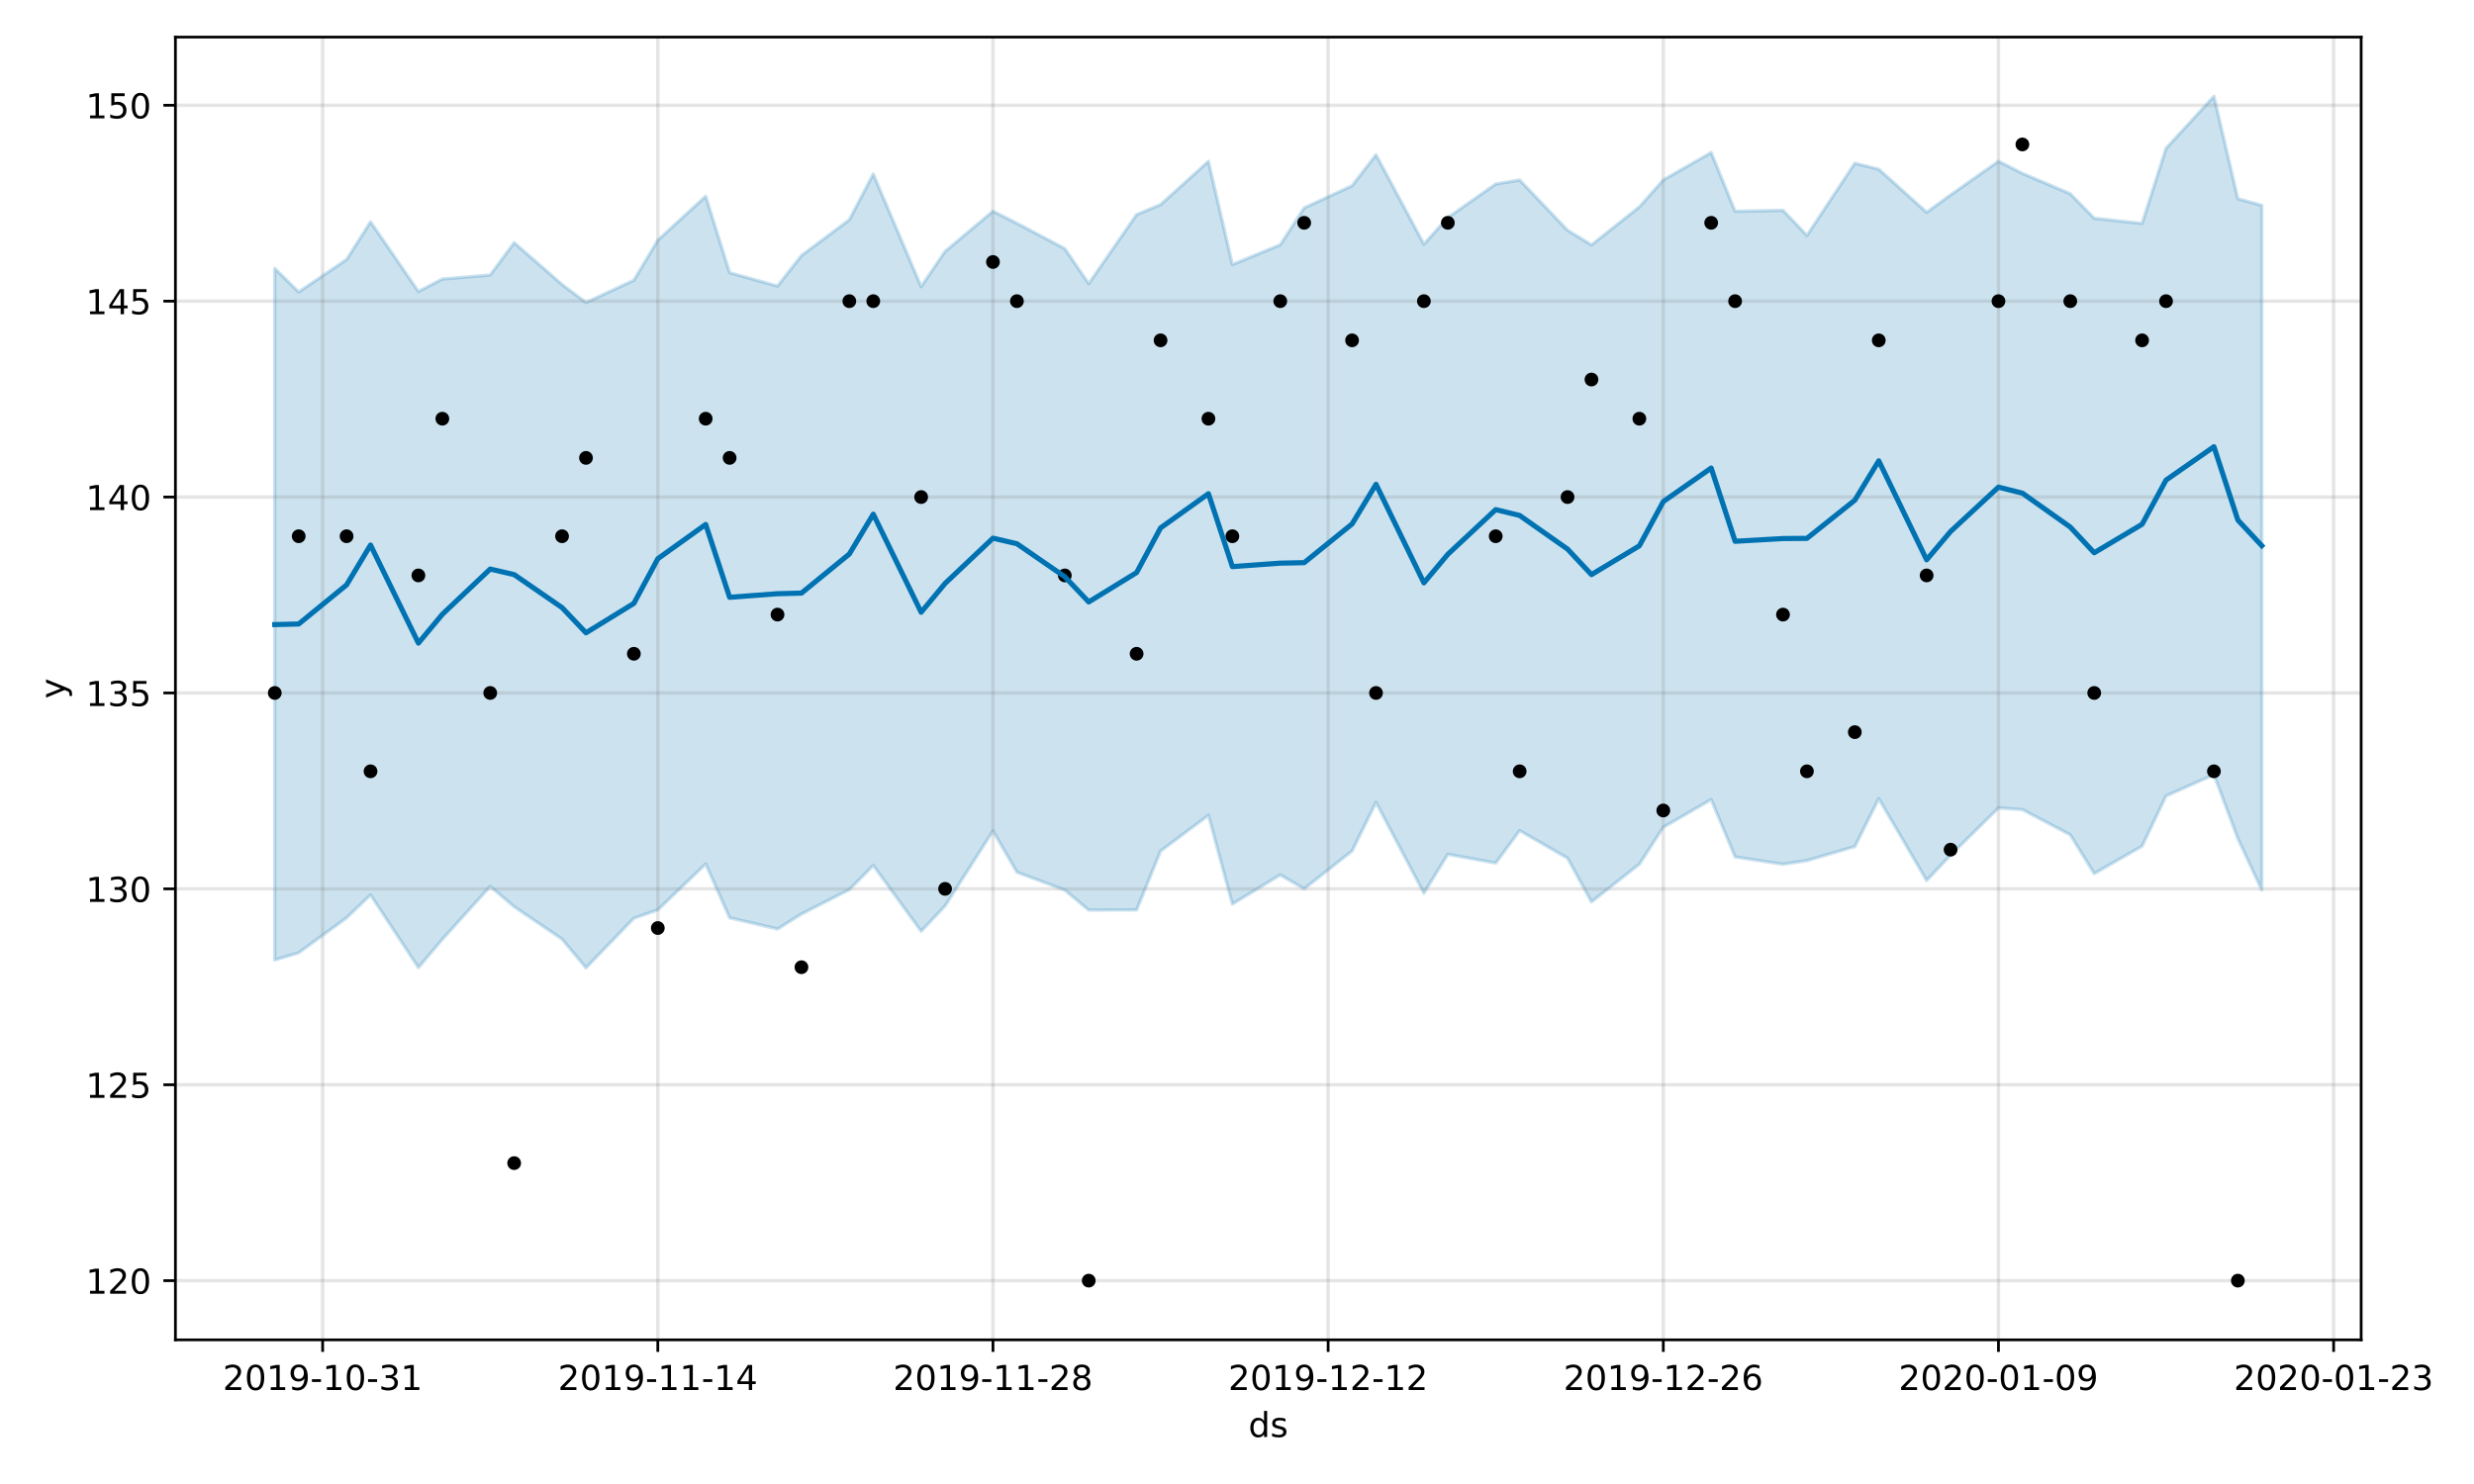 <?xml version="1.0" encoding="utf-8" standalone="no"?>
<!DOCTYPE svg PUBLIC "-//W3C//DTD SVG 1.1//EN"
  "http://www.w3.org/Graphics/SVG/1.1/DTD/svg11.dtd">
<!-- Created with matplotlib (https://matplotlib.org/) -->
<svg height="432pt" version="1.1" viewBox="0 0 720 432" width="720pt" xmlns="http://www.w3.org/2000/svg" xmlns:xlink="http://www.w3.org/1999/xlink">
 <defs>
  <style type="text/css">
*{stroke-linecap:butt;stroke-linejoin:round;}
  </style>
 </defs>
 <g id="figure_1">
  <g id="patch_1">
   <path d="M 0 432 
L 720 432 
L 720 0 
L 0 0 
z
" style="fill:#ffffff;"/>
  </g>
  <g id="axes_1">
   <g id="patch_2">
    <path d="M 51.05 390.04 
L 687.158 390.04 
L 687.158 10.8 
L 51.05 10.8 
z
" style="fill:#ffffff;"/>
   </g>
   <g id="PolyCollection_1">
    <defs>
     <path d="M 79.964 -353.847 
L 79.964 -152.549 
L 86.931 -154.642 
L 100.866 -164.808 
L 107.833 -171.497 
L 121.767 -150.32 
L 128.735 -158.561 
L 142.669 -173.965 
L 149.636 -168.052 
L 163.571 -158.622 
L 170.538 -150.257 
L 184.473 -164.693 
L 191.44 -167.118 
L 205.374 -180.481 
L 212.341 -164.828 
L 226.276 -161.561 
L 233.243 -165.919 
L 247.178 -173.023 
L 254.145 -180.071 
L 268.079 -160.907 
L 275.047 -168.281 
L 288.981 -190.106 
L 295.948 -178.11 
L 309.883 -172.892 
L 316.85 -167.074 
L 330.784 -167.112 
L 337.752 -184.24 
L 351.686 -194.672 
L 358.653 -168.821 
L 372.588 -177.321 
L 379.555 -173.269 
L 393.49 -184.277 
L 400.457 -198.419 
L 414.391 -172.01 
L 421.358 -183.305 
L 435.293 -180.763 
L 442.26 -190.207 
L 456.195 -182.18 
L 463.162 -169.457 
L 477.096 -180.432 
L 484.064 -191.174 
L 497.998 -199.241 
L 504.965 -182.542 
L 518.9 -180.409 
L 525.867 -181.481 
L 539.801 -185.561 
L 546.769 -199.506 
L 560.703 -175.683 
L 567.67 -183.062 
L 581.605 -196.797 
L 588.572 -196.323 
L 602.507 -188.967 
L 609.474 -177.693 
L 623.408 -185.682 
L 630.376 -200.297 
L 644.31 -206.504 
L 651.277 -187.909 
L 658.244 -172.908 
L 658.244 -372.223 
L 658.244 -372.223 
L 651.277 -374.14 
L 644.31 -403.962 
L 630.376 -388.811 
L 623.408 -366.944 
L 609.474 -368.461 
L 602.507 -375.594 
L 588.572 -381.522 
L 581.605 -385.049 
L 567.67 -375.254 
L 560.703 -370.199 
L 546.769 -382.739 
L 539.801 -384.477 
L 525.867 -363.451 
L 518.9 -370.776 
L 504.965 -370.486 
L 497.998 -387.586 
L 484.064 -379.612 
L 477.096 -371.769 
L 463.162 -360.699 
L 456.195 -364.972 
L 442.26 -379.59 
L 435.293 -378.435 
L 421.358 -368.648 
L 414.391 -360.923 
L 400.457 -386.936 
L 393.49 -377.941 
L 379.555 -371.471 
L 372.588 -360.729 
L 358.653 -354.978 
L 351.686 -385.04 
L 337.752 -372.425 
L 330.784 -369.534 
L 316.85 -349.428 
L 309.883 -359.612 
L 295.948 -367 
L 288.981 -370.507 
L 275.047 -358.817 
L 268.079 -348.557 
L 254.145 -381.335 
L 247.178 -368.017 
L 233.243 -357.608 
L 226.276 -348.727 
L 212.341 -352.609 
L 205.374 -374.879 
L 191.44 -362.066 
L 184.473 -350.414 
L 170.538 -343.93 
L 163.571 -349.192 
L 149.636 -361.352 
L 142.669 -351.937 
L 128.735 -350.776 
L 121.767 -347.145 
L 107.833 -367.423 
L 100.866 -356.458 
L 86.931 -346.996 
L 79.964 -353.847 
z
" id="m823602e990" style="stroke:#0072b2;stroke-opacity:0.2;"/>
    </defs>
    <g clip-path="url(#pc35ea7211c)">
     <use style="fill:#0072b2;fill-opacity:0.2;stroke:#0072b2;stroke-opacity:0.2;" x="0" xlink:href="#m823602e990" y="432"/>
    </g>
   </g>
   <g id="matplotlib.axis_1">
    <g id="xtick_1">
     <g id="line2d_1">
      <path clip-path="url(#pc35ea7211c)" d="M 93.898 390.04 
L 93.898 10.8 
" style="fill:none;stroke:#808080;stroke-linecap:square;stroke-opacity:0.2;"/>
     </g>
     <g id="line2d_2">
      <defs>
       <path d="M 0 0 
L 0 3.5 
" id="m04c551f475" style="stroke:#000000;stroke-width:0.8;"/>
      </defs>
      <g>
       <use style="stroke:#000000;stroke-width:0.8;" x="93.898" xlink:href="#m04c551f475" y="390.04"/>
      </g>
     </g>
     <g id="text_1">
      <!-- 2019-10-31 -->
      <defs>
       <path d="M 19.188 8.297 
L 53.609 8.297 
L 53.609 0 
L 7.328 0 
L 7.328 8.297 
Q 12.938 14.109 22.625 23.891 
Q 32.328 33.688 34.812 36.531 
Q 39.547 41.844 41.422 45.531 
Q 43.312 49.219 43.312 52.781 
Q 43.312 58.594 39.234 62.25 
Q 35.156 65.922 28.609 65.922 
Q 23.969 65.922 18.812 64.312 
Q 13.672 62.703 7.812 59.422 
L 7.812 69.391 
Q 13.766 71.781 18.938 73 
Q 24.125 74.219 28.422 74.219 
Q 39.75 74.219 46.484 68.547 
Q 53.219 62.891 53.219 53.422 
Q 53.219 48.922 51.531 44.891 
Q 49.859 40.875 45.406 35.406 
Q 44.188 33.984 37.641 27.219 
Q 31.109 20.453 19.188 8.297 
z
" id="DejaVuSans-50"/>
       <path d="M 31.781 66.406 
Q 24.172 66.406 20.328 58.906 
Q 16.5 51.422 16.5 36.375 
Q 16.5 21.391 20.328 13.891 
Q 24.172 6.391 31.781 6.391 
Q 39.453 6.391 43.281 13.891 
Q 47.125 21.391 47.125 36.375 
Q 47.125 51.422 43.281 58.906 
Q 39.453 66.406 31.781 66.406 
z
M 31.781 74.219 
Q 44.047 74.219 50.516 64.516 
Q 56.984 54.828 56.984 36.375 
Q 56.984 17.969 50.516 8.266 
Q 44.047 -1.422 31.781 -1.422 
Q 19.531 -1.422 13.062 8.266 
Q 6.594 17.969 6.594 36.375 
Q 6.594 54.828 13.062 64.516 
Q 19.531 74.219 31.781 74.219 
z
" id="DejaVuSans-48"/>
       <path d="M 12.406 8.297 
L 28.516 8.297 
L 28.516 63.922 
L 10.984 60.406 
L 10.984 69.391 
L 28.422 72.906 
L 38.281 72.906 
L 38.281 8.297 
L 54.391 8.297 
L 54.391 0 
L 12.406 0 
z
" id="DejaVuSans-49"/>
       <path d="M 10.984 1.516 
L 10.984 10.5 
Q 14.703 8.734 18.5 7.812 
Q 22.312 6.891 25.984 6.891 
Q 35.75 6.891 40.891 13.453 
Q 46.047 20.016 46.781 33.406 
Q 43.953 29.203 39.594 26.953 
Q 35.25 24.703 29.984 24.703 
Q 19.047 24.703 12.672 31.312 
Q 6.297 37.938 6.297 49.422 
Q 6.297 60.641 12.938 67.422 
Q 19.578 74.219 30.609 74.219 
Q 43.266 74.219 49.922 64.516 
Q 56.594 54.828 56.594 36.375 
Q 56.594 19.141 48.406 8.859 
Q 40.234 -1.422 26.422 -1.422 
Q 22.703 -1.422 18.891 -0.688 
Q 15.094 0.047 10.984 1.516 
z
M 30.609 32.422 
Q 37.25 32.422 41.125 36.953 
Q 45.016 41.5 45.016 49.422 
Q 45.016 57.281 41.125 61.844 
Q 37.25 66.406 30.609 66.406 
Q 23.969 66.406 20.094 61.844 
Q 16.219 57.281 16.219 49.422 
Q 16.219 41.5 20.094 36.953 
Q 23.969 32.422 30.609 32.422 
z
" id="DejaVuSans-57"/>
       <path d="M 4.891 31.391 
L 31.203 31.391 
L 31.203 23.391 
L 4.891 23.391 
z
" id="DejaVuSans-45"/>
       <path d="M 40.578 39.312 
Q 47.656 37.797 51.625 33 
Q 55.609 28.219 55.609 21.188 
Q 55.609 10.406 48.188 4.484 
Q 40.766 -1.422 27.094 -1.422 
Q 22.516 -1.422 17.656 -0.516 
Q 12.797 0.391 7.625 2.203 
L 7.625 11.719 
Q 11.719 9.328 16.594 8.109 
Q 21.484 6.891 26.812 6.891 
Q 36.078 6.891 40.938 10.547 
Q 45.797 14.203 45.797 21.188 
Q 45.797 27.641 41.281 31.266 
Q 36.766 34.906 28.719 34.906 
L 20.219 34.906 
L 20.219 43.016 
L 29.109 43.016 
Q 36.375 43.016 40.234 45.922 
Q 44.094 48.828 44.094 54.297 
Q 44.094 59.906 40.109 62.906 
Q 36.141 65.922 28.719 65.922 
Q 24.656 65.922 20.016 65.031 
Q 15.375 64.156 9.812 62.312 
L 9.812 71.094 
Q 15.438 72.656 20.344 73.438 
Q 25.25 74.219 29.594 74.219 
Q 40.828 74.219 47.359 69.109 
Q 53.906 64.016 53.906 55.328 
Q 53.906 49.266 50.438 45.094 
Q 46.969 40.922 40.578 39.312 
z
" id="DejaVuSans-51"/>
      </defs>
      <g transform="translate(64.841 404.638)scale(0.1 -0.1)">
       <use xlink:href="#DejaVuSans-50"/>
       <use x="63.623" xlink:href="#DejaVuSans-48"/>
       <use x="127.246" xlink:href="#DejaVuSans-49"/>
       <use x="190.869" xlink:href="#DejaVuSans-57"/>
       <use x="254.492" xlink:href="#DejaVuSans-45"/>
       <use x="290.576" xlink:href="#DejaVuSans-49"/>
       <use x="354.199" xlink:href="#DejaVuSans-48"/>
       <use x="417.822" xlink:href="#DejaVuSans-45"/>
       <use x="453.906" xlink:href="#DejaVuSans-51"/>
       <use x="517.529" xlink:href="#DejaVuSans-49"/>
      </g>
     </g>
    </g>
    <g id="xtick_2">
     <g id="line2d_3">
      <path clip-path="url(#pc35ea7211c)" d="M 191.44 390.04 
L 191.44 10.8 
" style="fill:none;stroke:#808080;stroke-linecap:square;stroke-opacity:0.2;"/>
     </g>
     <g id="line2d_4">
      <g>
       <use style="stroke:#000000;stroke-width:0.8;" x="191.44" xlink:href="#m04c551f475" y="390.04"/>
      </g>
     </g>
     <g id="text_2">
      <!-- 2019-11-14 -->
      <defs>
       <path d="M 37.797 64.312 
L 12.891 25.391 
L 37.797 25.391 
z
M 35.203 72.906 
L 47.609 72.906 
L 47.609 25.391 
L 58.016 25.391 
L 58.016 17.188 
L 47.609 17.188 
L 47.609 0 
L 37.797 0 
L 37.797 17.188 
L 4.891 17.188 
L 4.891 26.703 
z
" id="DejaVuSans-52"/>
      </defs>
      <g transform="translate(162.382 404.638)scale(0.1 -0.1)">
       <use xlink:href="#DejaVuSans-50"/>
       <use x="63.623" xlink:href="#DejaVuSans-48"/>
       <use x="127.246" xlink:href="#DejaVuSans-49"/>
       <use x="190.869" xlink:href="#DejaVuSans-57"/>
       <use x="254.492" xlink:href="#DejaVuSans-45"/>
       <use x="290.576" xlink:href="#DejaVuSans-49"/>
       <use x="354.199" xlink:href="#DejaVuSans-49"/>
       <use x="417.822" xlink:href="#DejaVuSans-45"/>
       <use x="453.906" xlink:href="#DejaVuSans-49"/>
       <use x="517.529" xlink:href="#DejaVuSans-52"/>
      </g>
     </g>
    </g>
    <g id="xtick_3">
     <g id="line2d_5">
      <path clip-path="url(#pc35ea7211c)" d="M 288.981 390.04 
L 288.981 10.8 
" style="fill:none;stroke:#808080;stroke-linecap:square;stroke-opacity:0.2;"/>
     </g>
     <g id="line2d_6">
      <g>
       <use style="stroke:#000000;stroke-width:0.8;" x="288.981" xlink:href="#m04c551f475" y="390.04"/>
      </g>
     </g>
     <g id="text_3">
      <!-- 2019-11-28 -->
      <defs>
       <path d="M 31.781 34.625 
Q 24.75 34.625 20.719 30.859 
Q 16.703 27.094 16.703 20.516 
Q 16.703 13.922 20.719 10.156 
Q 24.75 6.391 31.781 6.391 
Q 38.812 6.391 42.859 10.172 
Q 46.922 13.969 46.922 20.516 
Q 46.922 27.094 42.891 30.859 
Q 38.875 34.625 31.781 34.625 
z
M 21.922 38.812 
Q 15.578 40.375 12.031 44.719 
Q 8.5 49.078 8.5 55.328 
Q 8.5 64.062 14.719 69.141 
Q 20.953 74.219 31.781 74.219 
Q 42.672 74.219 48.875 69.141 
Q 55.078 64.062 55.078 55.328 
Q 55.078 49.078 51.531 44.719 
Q 48 40.375 41.703 38.812 
Q 48.828 37.156 52.797 32.312 
Q 56.781 27.484 56.781 20.516 
Q 56.781 9.906 50.312 4.234 
Q 43.844 -1.422 31.781 -1.422 
Q 19.734 -1.422 13.25 4.234 
Q 6.781 9.906 6.781 20.516 
Q 6.781 27.484 10.781 32.312 
Q 14.797 37.156 21.922 38.812 
z
M 18.312 54.391 
Q 18.312 48.734 21.844 45.562 
Q 25.391 42.391 31.781 42.391 
Q 38.141 42.391 41.719 45.562 
Q 45.312 48.734 45.312 54.391 
Q 45.312 60.062 41.719 63.234 
Q 38.141 66.406 31.781 66.406 
Q 25.391 66.406 21.844 63.234 
Q 18.312 60.062 18.312 54.391 
z
" id="DejaVuSans-56"/>
      </defs>
      <g transform="translate(259.923 404.638)scale(0.1 -0.1)">
       <use xlink:href="#DejaVuSans-50"/>
       <use x="63.623" xlink:href="#DejaVuSans-48"/>
       <use x="127.246" xlink:href="#DejaVuSans-49"/>
       <use x="190.869" xlink:href="#DejaVuSans-57"/>
       <use x="254.492" xlink:href="#DejaVuSans-45"/>
       <use x="290.576" xlink:href="#DejaVuSans-49"/>
       <use x="354.199" xlink:href="#DejaVuSans-49"/>
       <use x="417.822" xlink:href="#DejaVuSans-45"/>
       <use x="453.906" xlink:href="#DejaVuSans-50"/>
       <use x="517.529" xlink:href="#DejaVuSans-56"/>
      </g>
     </g>
    </g>
    <g id="xtick_4">
     <g id="line2d_7">
      <path clip-path="url(#pc35ea7211c)" d="M 386.522 390.04 
L 386.522 10.8 
" style="fill:none;stroke:#808080;stroke-linecap:square;stroke-opacity:0.2;"/>
     </g>
     <g id="line2d_8">
      <g>
       <use style="stroke:#000000;stroke-width:0.8;" x="386.522" xlink:href="#m04c551f475" y="390.04"/>
      </g>
     </g>
     <g id="text_4">
      <!-- 2019-12-12 -->
      <g transform="translate(357.465 404.638)scale(0.1 -0.1)">
       <use xlink:href="#DejaVuSans-50"/>
       <use x="63.623" xlink:href="#DejaVuSans-48"/>
       <use x="127.246" xlink:href="#DejaVuSans-49"/>
       <use x="190.869" xlink:href="#DejaVuSans-57"/>
       <use x="254.492" xlink:href="#DejaVuSans-45"/>
       <use x="290.576" xlink:href="#DejaVuSans-49"/>
       <use x="354.199" xlink:href="#DejaVuSans-50"/>
       <use x="417.822" xlink:href="#DejaVuSans-45"/>
       <use x="453.906" xlink:href="#DejaVuSans-49"/>
       <use x="517.529" xlink:href="#DejaVuSans-50"/>
      </g>
     </g>
    </g>
    <g id="xtick_5">
     <g id="line2d_9">
      <path clip-path="url(#pc35ea7211c)" d="M 484.064 390.04 
L 484.064 10.8 
" style="fill:none;stroke:#808080;stroke-linecap:square;stroke-opacity:0.2;"/>
     </g>
     <g id="line2d_10">
      <g>
       <use style="stroke:#000000;stroke-width:0.8;" x="484.064" xlink:href="#m04c551f475" y="390.04"/>
      </g>
     </g>
     <g id="text_5">
      <!-- 2019-12-26 -->
      <defs>
       <path d="M 33.016 40.375 
Q 26.375 40.375 22.484 35.828 
Q 18.609 31.297 18.609 23.391 
Q 18.609 15.531 22.484 10.953 
Q 26.375 6.391 33.016 6.391 
Q 39.656 6.391 43.531 10.953 
Q 47.406 15.531 47.406 23.391 
Q 47.406 31.297 43.531 35.828 
Q 39.656 40.375 33.016 40.375 
z
M 52.594 71.297 
L 52.594 62.312 
Q 48.875 64.062 45.094 64.984 
Q 41.312 65.922 37.594 65.922 
Q 27.828 65.922 22.672 59.328 
Q 17.531 52.734 16.797 39.406 
Q 19.672 43.656 24.016 45.922 
Q 28.375 48.188 33.594 48.188 
Q 44.578 48.188 50.953 41.516 
Q 57.328 34.859 57.328 23.391 
Q 57.328 12.156 50.688 5.359 
Q 44.047 -1.422 33.016 -1.422 
Q 20.359 -1.422 13.672 8.266 
Q 6.984 17.969 6.984 36.375 
Q 6.984 53.656 15.188 63.938 
Q 23.391 74.219 37.203 74.219 
Q 40.922 74.219 44.703 73.484 
Q 48.484 72.75 52.594 71.297 
z
" id="DejaVuSans-54"/>
      </defs>
      <g transform="translate(455.006 404.638)scale(0.1 -0.1)">
       <use xlink:href="#DejaVuSans-50"/>
       <use x="63.623" xlink:href="#DejaVuSans-48"/>
       <use x="127.246" xlink:href="#DejaVuSans-49"/>
       <use x="190.869" xlink:href="#DejaVuSans-57"/>
       <use x="254.492" xlink:href="#DejaVuSans-45"/>
       <use x="290.576" xlink:href="#DejaVuSans-49"/>
       <use x="354.199" xlink:href="#DejaVuSans-50"/>
       <use x="417.822" xlink:href="#DejaVuSans-45"/>
       <use x="453.906" xlink:href="#DejaVuSans-50"/>
       <use x="517.529" xlink:href="#DejaVuSans-54"/>
      </g>
     </g>
    </g>
    <g id="xtick_6">
     <g id="line2d_11">
      <path clip-path="url(#pc35ea7211c)" d="M 581.605 390.04 
L 581.605 10.8 
" style="fill:none;stroke:#808080;stroke-linecap:square;stroke-opacity:0.2;"/>
     </g>
     <g id="line2d_12">
      <g>
       <use style="stroke:#000000;stroke-width:0.8;" x="581.605" xlink:href="#m04c551f475" y="390.04"/>
      </g>
     </g>
     <g id="text_6">
      <!-- 2020-01-09 -->
      <g transform="translate(552.547 404.638)scale(0.1 -0.1)">
       <use xlink:href="#DejaVuSans-50"/>
       <use x="63.623" xlink:href="#DejaVuSans-48"/>
       <use x="127.246" xlink:href="#DejaVuSans-50"/>
       <use x="190.869" xlink:href="#DejaVuSans-48"/>
       <use x="254.492" xlink:href="#DejaVuSans-45"/>
       <use x="290.576" xlink:href="#DejaVuSans-48"/>
       <use x="354.199" xlink:href="#DejaVuSans-49"/>
       <use x="417.822" xlink:href="#DejaVuSans-45"/>
       <use x="453.906" xlink:href="#DejaVuSans-48"/>
       <use x="517.529" xlink:href="#DejaVuSans-57"/>
      </g>
     </g>
    </g>
    <g id="xtick_7">
     <g id="line2d_13">
      <path clip-path="url(#pc35ea7211c)" d="M 679.146 390.04 
L 679.146 10.8 
" style="fill:none;stroke:#808080;stroke-linecap:square;stroke-opacity:0.2;"/>
     </g>
     <g id="line2d_14">
      <g>
       <use style="stroke:#000000;stroke-width:0.8;" x="679.146" xlink:href="#m04c551f475" y="390.04"/>
      </g>
     </g>
     <g id="text_7">
      <!-- 2020-01-23 -->
      <g transform="translate(650.088 404.638)scale(0.1 -0.1)">
       <use xlink:href="#DejaVuSans-50"/>
       <use x="63.623" xlink:href="#DejaVuSans-48"/>
       <use x="127.246" xlink:href="#DejaVuSans-50"/>
       <use x="190.869" xlink:href="#DejaVuSans-48"/>
       <use x="254.492" xlink:href="#DejaVuSans-45"/>
       <use x="290.576" xlink:href="#DejaVuSans-48"/>
       <use x="354.199" xlink:href="#DejaVuSans-49"/>
       <use x="417.822" xlink:href="#DejaVuSans-45"/>
       <use x="453.906" xlink:href="#DejaVuSans-50"/>
       <use x="517.529" xlink:href="#DejaVuSans-51"/>
      </g>
     </g>
    </g>
    <g id="text_8">
     <!-- ds -->
     <defs>
      <path d="M 45.406 46.391 
L 45.406 75.984 
L 54.391 75.984 
L 54.391 0 
L 45.406 0 
L 45.406 8.203 
Q 42.578 3.328 38.25 0.953 
Q 33.938 -1.422 27.875 -1.422 
Q 17.969 -1.422 11.734 6.484 
Q 5.516 14.406 5.516 27.297 
Q 5.516 40.188 11.734 48.094 
Q 17.969 56 27.875 56 
Q 33.938 56 38.25 53.625 
Q 42.578 51.266 45.406 46.391 
z
M 14.797 27.297 
Q 14.797 17.391 18.875 11.75 
Q 22.953 6.109 30.078 6.109 
Q 37.203 6.109 41.297 11.75 
Q 45.406 17.391 45.406 27.297 
Q 45.406 37.203 41.297 42.844 
Q 37.203 48.484 30.078 48.484 
Q 22.953 48.484 18.875 42.844 
Q 14.797 37.203 14.797 27.297 
z
" id="DejaVuSans-100"/>
      <path d="M 44.281 53.078 
L 44.281 44.578 
Q 40.484 46.531 36.375 47.5 
Q 32.281 48.484 27.875 48.484 
Q 21.188 48.484 17.844 46.438 
Q 14.5 44.391 14.5 40.281 
Q 14.5 37.156 16.891 35.375 
Q 19.281 33.594 26.516 31.984 
L 29.594 31.297 
Q 39.156 29.25 43.188 25.516 
Q 47.219 21.781 47.219 15.094 
Q 47.219 7.469 41.188 3.016 
Q 35.156 -1.422 24.609 -1.422 
Q 20.219 -1.422 15.453 -0.562 
Q 10.688 0.297 5.422 2 
L 5.422 11.281 
Q 10.406 8.688 15.234 7.391 
Q 20.062 6.109 24.812 6.109 
Q 31.156 6.109 34.562 8.281 
Q 37.984 10.453 37.984 14.406 
Q 37.984 18.062 35.516 20.016 
Q 33.062 21.969 24.703 23.781 
L 21.578 24.516 
Q 13.234 26.266 9.516 29.906 
Q 5.812 33.547 5.812 39.891 
Q 5.812 47.609 11.281 51.797 
Q 16.75 56 26.812 56 
Q 31.781 56 36.172 55.266 
Q 40.578 54.547 44.281 53.078 
z
" id="DejaVuSans-115"/>
     </defs>
     <g transform="translate(363.325 418.317)scale(0.1 -0.1)">
      <use xlink:href="#DejaVuSans-100"/>
      <use x="63.477" xlink:href="#DejaVuSans-115"/>
     </g>
    </g>
   </g>
   <g id="matplotlib.axis_2">
    <g id="ytick_1">
     <g id="line2d_15">
      <path clip-path="url(#pc35ea7211c)" d="M 51.05 372.802 
L 687.158 372.802 
" style="fill:none;stroke:#808080;stroke-linecap:square;stroke-opacity:0.2;"/>
     </g>
     <g id="line2d_16">
      <defs>
       <path d="M 0 0 
L -3.5 0 
" id="me6927cd5f3" style="stroke:#000000;stroke-width:0.8;"/>
      </defs>
      <g>
       <use style="stroke:#000000;stroke-width:0.8;" x="51.05" xlink:href="#me6927cd5f3" y="372.802"/>
      </g>
     </g>
     <g id="text_9">
      <!-- 120 -->
      <g transform="translate(24.962 376.601)scale(0.1 -0.1)">
       <use xlink:href="#DejaVuSans-49"/>
       <use x="63.623" xlink:href="#DejaVuSans-50"/>
       <use x="127.246" xlink:href="#DejaVuSans-48"/>
      </g>
     </g>
    </g>
    <g id="ytick_2">
     <g id="line2d_17">
      <path clip-path="url(#pc35ea7211c)" d="M 51.05 315.776 
L 687.158 315.776 
" style="fill:none;stroke:#808080;stroke-linecap:square;stroke-opacity:0.2;"/>
     </g>
     <g id="line2d_18">
      <g>
       <use style="stroke:#000000;stroke-width:0.8;" x="51.05" xlink:href="#me6927cd5f3" y="315.776"/>
      </g>
     </g>
     <g id="text_10">
      <!-- 125 -->
      <defs>
       <path d="M 10.797 72.906 
L 49.516 72.906 
L 49.516 64.594 
L 19.828 64.594 
L 19.828 46.734 
Q 21.969 47.469 24.109 47.828 
Q 26.266 48.188 28.422 48.188 
Q 40.625 48.188 47.75 41.5 
Q 54.891 34.812 54.891 23.391 
Q 54.891 11.625 47.562 5.094 
Q 40.234 -1.422 26.906 -1.422 
Q 22.312 -1.422 17.547 -0.641 
Q 12.797 0.141 7.719 1.703 
L 7.719 11.625 
Q 12.109 9.234 16.797 8.062 
Q 21.484 6.891 26.703 6.891 
Q 35.156 6.891 40.078 11.328 
Q 45.016 15.766 45.016 23.391 
Q 45.016 31 40.078 35.438 
Q 35.156 39.891 26.703 39.891 
Q 22.75 39.891 18.812 39.016 
Q 14.891 38.141 10.797 36.281 
z
" id="DejaVuSans-53"/>
      </defs>
      <g transform="translate(24.962 319.575)scale(0.1 -0.1)">
       <use xlink:href="#DejaVuSans-49"/>
       <use x="63.623" xlink:href="#DejaVuSans-50"/>
       <use x="127.246" xlink:href="#DejaVuSans-53"/>
      </g>
     </g>
    </g>
    <g id="ytick_3">
     <g id="line2d_19">
      <path clip-path="url(#pc35ea7211c)" d="M 51.05 258.75 
L 687.158 258.75 
" style="fill:none;stroke:#808080;stroke-linecap:square;stroke-opacity:0.2;"/>
     </g>
     <g id="line2d_20">
      <g>
       <use style="stroke:#000000;stroke-width:0.8;" x="51.05" xlink:href="#me6927cd5f3" y="258.75"/>
      </g>
     </g>
     <g id="text_11">
      <!-- 130 -->
      <g transform="translate(24.962 262.549)scale(0.1 -0.1)">
       <use xlink:href="#DejaVuSans-49"/>
       <use x="63.623" xlink:href="#DejaVuSans-51"/>
       <use x="127.246" xlink:href="#DejaVuSans-48"/>
      </g>
     </g>
    </g>
    <g id="ytick_4">
     <g id="line2d_21">
      <path clip-path="url(#pc35ea7211c)" d="M 51.05 201.723 
L 687.158 201.723 
" style="fill:none;stroke:#808080;stroke-linecap:square;stroke-opacity:0.2;"/>
     </g>
     <g id="line2d_22">
      <g>
       <use style="stroke:#000000;stroke-width:0.8;" x="51.05" xlink:href="#me6927cd5f3" y="201.723"/>
      </g>
     </g>
     <g id="text_12">
      <!-- 135 -->
      <g transform="translate(24.962 205.523)scale(0.1 -0.1)">
       <use xlink:href="#DejaVuSans-49"/>
       <use x="63.623" xlink:href="#DejaVuSans-51"/>
       <use x="127.246" xlink:href="#DejaVuSans-53"/>
      </g>
     </g>
    </g>
    <g id="ytick_5">
     <g id="line2d_23">
      <path clip-path="url(#pc35ea7211c)" d="M 51.05 144.697 
L 687.158 144.697 
" style="fill:none;stroke:#808080;stroke-linecap:square;stroke-opacity:0.2;"/>
     </g>
     <g id="line2d_24">
      <g>
       <use style="stroke:#000000;stroke-width:0.8;" x="51.05" xlink:href="#me6927cd5f3" y="144.697"/>
      </g>
     </g>
     <g id="text_13">
      <!-- 140 -->
      <g transform="translate(24.962 148.496)scale(0.1 -0.1)">
       <use xlink:href="#DejaVuSans-49"/>
       <use x="63.623" xlink:href="#DejaVuSans-52"/>
       <use x="127.246" xlink:href="#DejaVuSans-48"/>
      </g>
     </g>
    </g>
    <g id="ytick_6">
     <g id="line2d_25">
      <path clip-path="url(#pc35ea7211c)" d="M 51.05 87.671 
L 687.158 87.671 
" style="fill:none;stroke:#808080;stroke-linecap:square;stroke-opacity:0.2;"/>
     </g>
     <g id="line2d_26">
      <g>
       <use style="stroke:#000000;stroke-width:0.8;" x="51.05" xlink:href="#me6927cd5f3" y="87.671"/>
      </g>
     </g>
     <g id="text_14">
      <!-- 145 -->
      <g transform="translate(24.962 91.47)scale(0.1 -0.1)">
       <use xlink:href="#DejaVuSans-49"/>
       <use x="63.623" xlink:href="#DejaVuSans-52"/>
       <use x="127.246" xlink:href="#DejaVuSans-53"/>
      </g>
     </g>
    </g>
    <g id="ytick_7">
     <g id="line2d_27">
      <path clip-path="url(#pc35ea7211c)" d="M 51.05 30.645 
L 687.158 30.645 
" style="fill:none;stroke:#808080;stroke-linecap:square;stroke-opacity:0.2;"/>
     </g>
     <g id="line2d_28">
      <g>
       <use style="stroke:#000000;stroke-width:0.8;" x="51.05" xlink:href="#me6927cd5f3" y="30.645"/>
      </g>
     </g>
     <g id="text_15">
      <!-- 150 -->
      <g transform="translate(24.962 34.444)scale(0.1 -0.1)">
       <use xlink:href="#DejaVuSans-49"/>
       <use x="63.623" xlink:href="#DejaVuSans-53"/>
       <use x="127.246" xlink:href="#DejaVuSans-48"/>
      </g>
     </g>
    </g>
    <g id="text_16">
     <!-- y -->
     <defs>
      <path d="M 32.172 -5.078 
Q 28.375 -14.844 24.75 -17.812 
Q 21.141 -20.797 15.094 -20.797 
L 7.906 -20.797 
L 7.906 -13.281 
L 13.188 -13.281 
Q 16.891 -13.281 18.938 -11.516 
Q 21 -9.766 23.484 -3.219 
L 25.094 0.875 
L 2.984 54.688 
L 12.5 54.688 
L 29.594 11.922 
L 46.688 54.688 
L 56.203 54.688 
z
" id="DejaVuSans-121"/>
     </defs>
     <g transform="translate(18.883 203.379)rotate(-90)scale(0.1 -0.1)">
      <use xlink:href="#DejaVuSans-121"/>
     </g>
    </g>
   </g>
   <g id="line2d_29">
    <defs>
     <path d="M 0 1.5 
C 0.398 1.5 0.779 1.342 1.061 1.061 
C 1.342 0.779 1.5 0.398 1.5 0 
C 1.5 -0.398 1.342 -0.779 1.061 -1.061 
C 0.779 -1.342 0.398 -1.5 0 -1.5 
C -0.398 -1.5 -0.779 -1.342 -1.061 -1.061 
C -1.342 -0.779 -1.5 -0.398 -1.5 0 
C -1.5 0.398 -1.342 0.779 -1.061 1.061 
C -0.779 1.342 -0.398 1.5 0 1.5 
z
" id="mc8db39e8e8" style="stroke:#000000;"/>
    </defs>
    <g clip-path="url(#pc35ea7211c)">
     <use style="stroke:#000000;" x="79.964" xlink:href="#mc8db39e8e8" y="201.723"/>
     <use style="stroke:#000000;" x="86.931" xlink:href="#mc8db39e8e8" y="156.102"/>
     <use style="stroke:#000000;" x="100.866" xlink:href="#mc8db39e8e8" y="156.102"/>
     <use style="stroke:#000000;" x="107.833" xlink:href="#mc8db39e8e8" y="224.534"/>
     <use style="stroke:#000000;" x="121.767" xlink:href="#mc8db39e8e8" y="167.508"/>
     <use style="stroke:#000000;" x="128.735" xlink:href="#mc8db39e8e8" y="121.887"/>
     <use style="stroke:#000000;" x="142.669" xlink:href="#mc8db39e8e8" y="201.723"/>
     <use style="stroke:#000000;" x="149.636" xlink:href="#mc8db39e8e8" y="338.586"/>
     <use style="stroke:#000000;" x="163.571" xlink:href="#mc8db39e8e8" y="156.102"/>
     <use style="stroke:#000000;" x="170.538" xlink:href="#mc8db39e8e8" y="133.292"/>
     <use style="stroke:#000000;" x="184.473" xlink:href="#mc8db39e8e8" y="190.318"/>
     <use style="stroke:#000000;" x="191.44" xlink:href="#mc8db39e8e8" y="270.155"/>
     <use style="stroke:#000000;" x="205.374" xlink:href="#mc8db39e8e8" y="121.887"/>
     <use style="stroke:#000000;" x="212.341" xlink:href="#mc8db39e8e8" y="133.292"/>
     <use style="stroke:#000000;" x="226.276" xlink:href="#mc8db39e8e8" y="178.913"/>
     <use style="stroke:#000000;" x="233.243" xlink:href="#mc8db39e8e8" y="281.56"/>
     <use style="stroke:#000000;" x="247.178" xlink:href="#mc8db39e8e8" y="87.671"/>
     <use style="stroke:#000000;" x="254.145" xlink:href="#mc8db39e8e8" y="87.671"/>
     <use style="stroke:#000000;" x="268.079" xlink:href="#mc8db39e8e8" y="144.697"/>
     <use style="stroke:#000000;" x="275.047" xlink:href="#mc8db39e8e8" y="258.75"/>
     <use style="stroke:#000000;" x="288.981" xlink:href="#mc8db39e8e8" y="76.266"/>
     <use style="stroke:#000000;" x="295.948" xlink:href="#mc8db39e8e8" y="87.671"/>
     <use style="stroke:#000000;" x="309.883" xlink:href="#mc8db39e8e8" y="167.508"/>
     <use style="stroke:#000000;" x="316.85" xlink:href="#mc8db39e8e8" y="372.802"/>
     <use style="stroke:#000000;" x="330.784" xlink:href="#mc8db39e8e8" y="190.318"/>
     <use style="stroke:#000000;" x="337.752" xlink:href="#mc8db39e8e8" y="99.076"/>
     <use style="stroke:#000000;" x="351.686" xlink:href="#mc8db39e8e8" y="121.887"/>
     <use style="stroke:#000000;" x="358.653" xlink:href="#mc8db39e8e8" y="156.102"/>
     <use style="stroke:#000000;" x="372.588" xlink:href="#mc8db39e8e8" y="87.671"/>
     <use style="stroke:#000000;" x="379.555" xlink:href="#mc8db39e8e8" y="64.861"/>
     <use style="stroke:#000000;" x="393.49" xlink:href="#mc8db39e8e8" y="99.076"/>
     <use style="stroke:#000000;" x="400.457" xlink:href="#mc8db39e8e8" y="201.723"/>
     <use style="stroke:#000000;" x="414.391" xlink:href="#mc8db39e8e8" y="87.671"/>
     <use style="stroke:#000000;" x="421.358" xlink:href="#mc8db39e8e8" y="64.861"/>
     <use style="stroke:#000000;" x="435.293" xlink:href="#mc8db39e8e8" y="156.102"/>
     <use style="stroke:#000000;" x="442.26" xlink:href="#mc8db39e8e8" y="224.534"/>
     <use style="stroke:#000000;" x="456.195" xlink:href="#mc8db39e8e8" y="144.697"/>
     <use style="stroke:#000000;" x="463.162" xlink:href="#mc8db39e8e8" y="110.482"/>
     <use style="stroke:#000000;" x="477.096" xlink:href="#mc8db39e8e8" y="121.887"/>
     <use style="stroke:#000000;" x="484.064" xlink:href="#mc8db39e8e8" y="235.939"/>
     <use style="stroke:#000000;" x="497.998" xlink:href="#mc8db39e8e8" y="64.861"/>
     <use style="stroke:#000000;" x="504.965" xlink:href="#mc8db39e8e8" y="87.671"/>
     <use style="stroke:#000000;" x="518.9" xlink:href="#mc8db39e8e8" y="178.913"/>
     <use style="stroke:#000000;" x="525.867" xlink:href="#mc8db39e8e8" y="224.534"/>
     <use style="stroke:#000000;" x="539.801" xlink:href="#mc8db39e8e8" y="213.129"/>
     <use style="stroke:#000000;" x="546.769" xlink:href="#mc8db39e8e8" y="99.076"/>
     <use style="stroke:#000000;" x="560.703" xlink:href="#mc8db39e8e8" y="167.508"/>
     <use style="stroke:#000000;" x="567.67" xlink:href="#mc8db39e8e8" y="247.344"/>
     <use style="stroke:#000000;" x="581.605" xlink:href="#mc8db39e8e8" y="87.671"/>
     <use style="stroke:#000000;" x="588.572" xlink:href="#mc8db39e8e8" y="42.05"/>
     <use style="stroke:#000000;" x="602.507" xlink:href="#mc8db39e8e8" y="87.671"/>
     <use style="stroke:#000000;" x="609.474" xlink:href="#mc8db39e8e8" y="201.723"/>
     <use style="stroke:#000000;" x="623.408" xlink:href="#mc8db39e8e8" y="99.076"/>
     <use style="stroke:#000000;" x="630.376" xlink:href="#mc8db39e8e8" y="87.671"/>
     <use style="stroke:#000000;" x="644.31" xlink:href="#mc8db39e8e8" y="224.534"/>
     <use style="stroke:#000000;" x="651.277" xlink:href="#mc8db39e8e8" y="372.802"/>
    </g>
   </g>
   <g id="line2d_30">
    <path clip-path="url(#pc35ea7211c)" d="M 79.964 181.819 
L 86.931 181.642 
L 100.866 170.261 
L 107.833 158.664 
L 121.767 187.208 
L 128.735 178.824 
L 142.669 165.651 
L 149.636 167.266 
L 163.571 176.873 
L 170.538 184.212 
L 184.473 175.651 
L 191.44 162.655 
L 205.374 152.673 
L 212.341 173.878 
L 226.276 172.833 
L 233.243 172.656 
L 247.178 161.275 
L 254.145 149.678 
L 268.079 178.222 
L 275.047 169.837 
L 288.981 156.665 
L 295.948 158.28 
L 309.883 167.888 
L 316.85 175.231 
L 330.784 166.679 
L 337.752 153.69 
L 351.686 143.722 
L 358.653 164.945 
L 372.588 163.937 
L 379.555 163.796 
L 393.49 152.525 
L 400.457 140.983 
L 414.391 169.668 
L 421.358 161.354 
L 435.293 148.348 
L 442.26 150.053 
L 456.195 159.84 
L 463.162 167.272 
L 477.096 158.897 
L 484.064 146.01 
L 497.998 136.245 
L 504.965 157.569 
L 518.9 156.775 
L 525.867 156.723 
L 539.801 145.612 
L 546.769 134.149 
L 560.703 162.963 
L 567.67 154.713 
L 581.605 141.809 
L 588.572 143.559 
L 602.507 153.436 
L 609.474 160.91 
L 623.408 152.618 
L 630.376 139.757 
L 644.31 130.044 
L 651.277 151.384 
L 658.244 158.857 
" style="fill:none;stroke:#0072b2;stroke-linecap:square;stroke-width:1.5;"/>
   </g>
   <g id="patch_3">
    <path d="M 51.05 390.04 
L 51.05 10.8 
" style="fill:none;stroke:#000000;stroke-linecap:square;stroke-linejoin:miter;stroke-width:0.8;"/>
   </g>
   <g id="patch_4">
    <path d="M 687.158 390.04 
L 687.158 10.8 
" style="fill:none;stroke:#000000;stroke-linecap:square;stroke-linejoin:miter;stroke-width:0.8;"/>
   </g>
   <g id="patch_5">
    <path d="M 51.05 390.04 
L 687.158 390.04 
" style="fill:none;stroke:#000000;stroke-linecap:square;stroke-linejoin:miter;stroke-width:0.8;"/>
   </g>
   <g id="patch_6">
    <path d="M 51.05 10.8 
L 687.158 10.8 
" style="fill:none;stroke:#000000;stroke-linecap:square;stroke-linejoin:miter;stroke-width:0.8;"/>
   </g>
  </g>
 </g>
 <defs>
  <clipPath id="pc35ea7211c">
   <rect height="379.24" width="636.108" x="51.05" y="10.8"/>
  </clipPath>
 </defs>
</svg>
